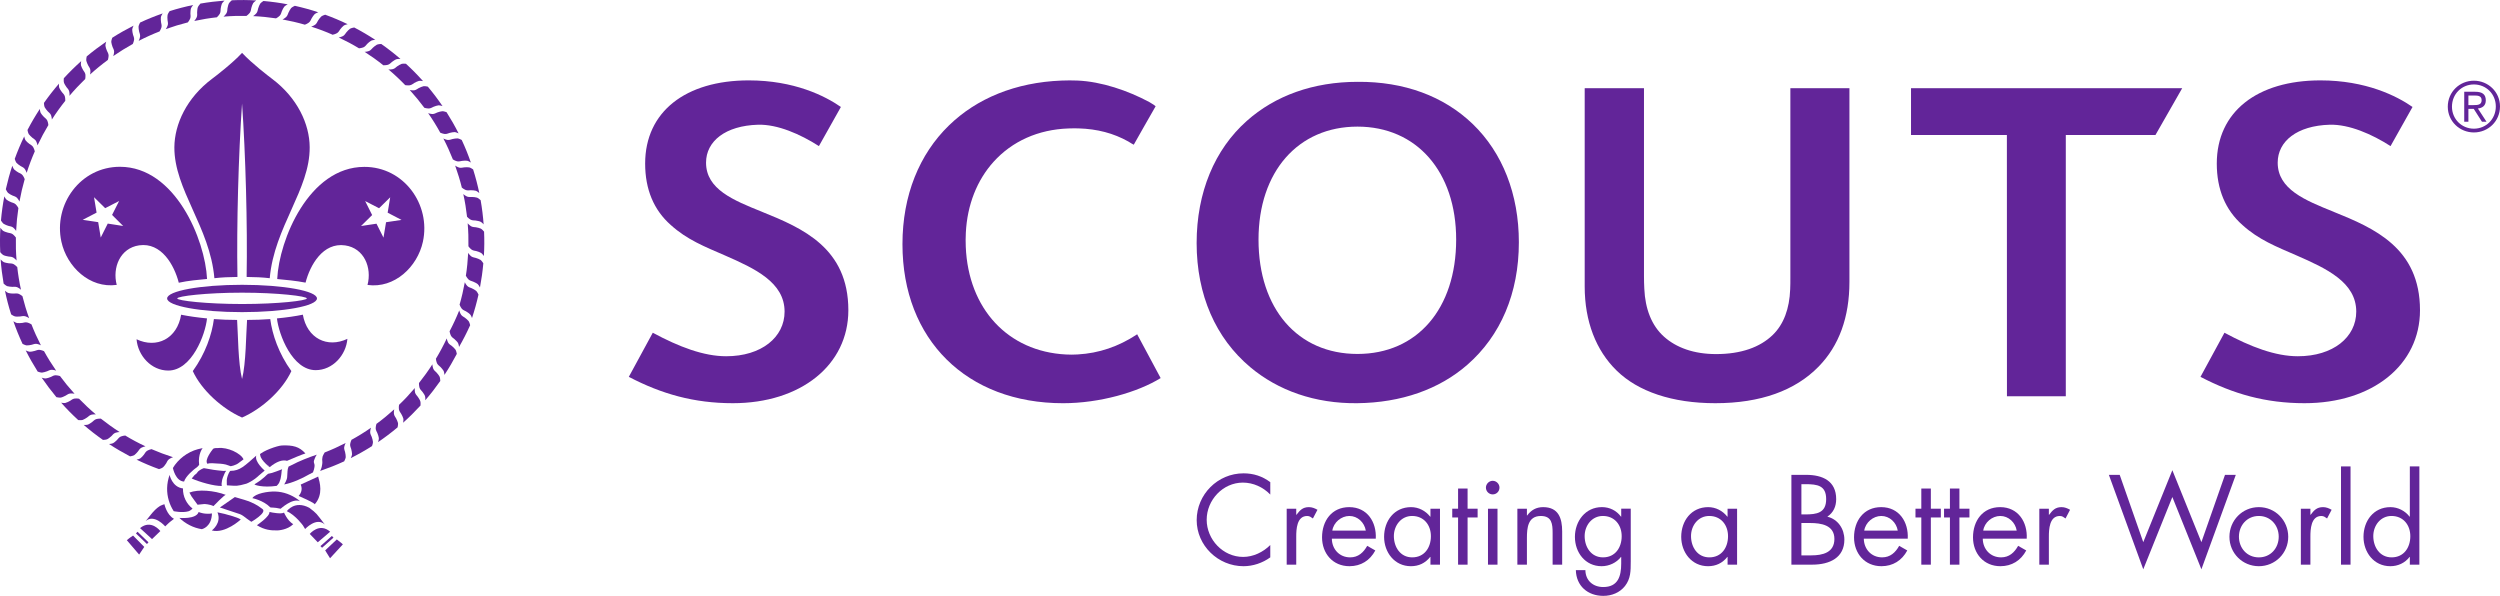<?xml version="1.0" encoding="utf-8"?>
<!-- Generator: Adobe Illustrator 17.0.0, SVG Export Plug-In . SVG Version: 6.00 Build 0)  -->
<!DOCTYPE svg PUBLIC "-//W3C//DTD SVG 1.1//EN" "http://www.w3.org/Graphics/SVG/1.1/DTD/svg11.dtd">
<svg version="1.1" id="Слой_1" xmlns="http://www.w3.org/2000/svg" xmlns:xlink="http://www.w3.org/1999/xlink" x="0px" y="0px"
	 width="150px" height="35.753px" viewBox="0 0 150 35.753" enable-background="new 0 0 150 35.753" xml:space="preserve">
<g>
	<g>
		<g>
			<line fill="#622599" x1="16.102" y1="16.68" x2="16.096" y2="16.68"/>
			<path fill="#622599" d="M12.766,16.68"/>
			<path fill="#622599" d="M16.18,28.031c0,0-0.748-0.582-0.516-0.837"/>
			<path fill="#622599" d="M13.551,29.694c-0.703-0.27-1.657-0.346-2.187-0.14l0.134,0.239l0.355,0.49l0.409-0.042
				c0.012,0,0.32,0.011,0.546,0.124C12.808,30.364,13.48,29.667,13.551,29.694z"/>
			<g>
				<path fill="#622599" d="M15.8,0.065c0,0-0.14,0.086-0.191,0.159c-0.041,0.06-0.092,0.196-0.119,0.283
					c-0.025,0.079-0.027,0.184-0.097,0.278c0,0-0.094,0.113-0.208,0.182l0,0c0.47,0.021,0.935,0.069,1.394,0.137l-0.014-0.005
					c0.119-0.058,0.221-0.16,0.221-0.16c0.082-0.087,0.09-0.191,0.125-0.267c0.035-0.087,0.098-0.216,0.146-0.271
					c0.059-0.069,0.207-0.14,0.207-0.14h0.002c-0.479-0.093-0.966-0.159-1.457-0.202L15.8,0.065z"/>
			</g>
			<g>
				<path fill="#622599" d="M17.678,0.355c0,0-0.15,0.066-0.211,0.131c-0.05,0.057-0.118,0.185-0.156,0.268
					c-0.038,0.073-0.052,0.176-0.135,0.26c0,0-0.106,0.102-0.226,0.153l0,0c0.461,0.084,0.917,0.19,1.363,0.32l-0.014-0.009
					c0.127-0.042,0.24-0.129,0.24-0.129c0.094-0.078,0.117-0.18,0.16-0.249c0.045-0.079,0.125-0.201,0.18-0.251
					c0.067-0.059,0.223-0.114,0.223-0.114l0.001,0.004c-0.461-0.155-0.934-0.284-1.417-0.392L17.678,0.355z"/>
			</g>
			<g>
				<path fill="#622599" d="M19.501,0.886c0,0-0.157,0.047-0.227,0.105c-0.057,0.047-0.139,0.166-0.191,0.243
					c-0.045,0.069-0.073,0.17-0.166,0.243c0,0-0.116,0.085-0.245,0.121l0,0c0.448,0.141,0.884,0.307,1.308,0.495L19.972,2.08
					c0.129-0.022,0.255-0.095,0.255-0.095c0.1-0.064,0.135-0.162,0.188-0.227c0.056-0.071,0.15-0.182,0.212-0.224
					c0.074-0.051,0.235-0.082,0.235-0.082l0.002,0.002c-0.437-0.213-0.891-0.403-1.354-0.572L19.501,0.886z"/>
			</g>
			<g>
				<path fill="#622599" d="M21.238,1.652c0,0-0.162,0.026-0.237,0.073c-0.063,0.041-0.16,0.146-0.218,0.215
					c-0.057,0.065-0.096,0.16-0.199,0.222c0,0-0.13,0.067-0.259,0.087l0,0c0.426,0.201,0.836,0.42,1.232,0.66l-0.008-0.013
					c0.134-0.005,0.266-0.06,0.266-0.06c0.108-0.051,0.158-0.142,0.216-0.202c0.066-0.064,0.173-0.16,0.241-0.193
					c0.08-0.04,0.244-0.051,0.244-0.051l0.002,0.002c-0.407-0.268-0.831-0.517-1.269-0.745L21.238,1.652z"/>
			</g>
			<g>
				<path fill="#622599" d="M22.864,2.639c0,0-0.166,0.005-0.248,0.041c-0.068,0.031-0.178,0.124-0.246,0.186
					c-0.062,0.055-0.115,0.144-0.224,0.192c0,0-0.135,0.052-0.269,0.052l0,0c0.396,0.255,0.775,0.526,1.136,0.816l-0.008-0.012
					c0.132,0.01,0.273-0.028,0.273-0.028c0.113-0.037,0.172-0.12,0.241-0.171c0.072-0.055,0.192-0.137,0.263-0.16
					c0.084-0.029,0.249-0.018,0.249-0.018v0.002c-0.367-0.319-0.755-0.62-1.158-0.903L22.864,2.639z"/>
			</g>
			<g>
				<path fill="#622599" d="M24.344,3.825c0,0-0.165-0.016-0.252,0.009c-0.071,0.022-0.193,0.1-0.268,0.151
					c-0.067,0.047-0.13,0.129-0.247,0.161c0,0-0.14,0.034-0.272,0.019l0,0c0.361,0.302,0.699,0.623,1.02,0.956L24.32,5.108
					c0.13,0.028,0.271,0.009,0.271,0.009c0.118-0.021,0.193-0.097,0.263-0.137c0.08-0.044,0.21-0.111,0.282-0.126
					c0.087-0.018,0.249,0.015,0.249,0.015v0.002c-0.321-0.364-0.666-0.714-1.031-1.048L24.344,3.825z"/>
			</g>
			<g>
				<path fill="#622599" d="M25.656,5.197c0,0-0.16-0.04-0.248-0.023c-0.072,0.012-0.205,0.072-0.287,0.114
					c-0.074,0.038-0.149,0.111-0.267,0.13c0,0-0.144,0.014-0.271-0.019l0,0c0.315,0.349,0.61,0.709,0.887,1.08l-0.005-0.012
					c0.124,0.043,0.268,0.042,0.268,0.042c0.12-0.006,0.2-0.07,0.277-0.101c0.084-0.035,0.223-0.082,0.299-0.088
					c0.089-0.007,0.243,0.046,0.243,0.046v0.001c-0.272-0.402-0.568-0.792-0.885-1.171H25.656z"/>
			</g>
			<g>
				<path fill="#622599" d="M26.78,6.727c0,0-0.154-0.058-0.242-0.054c-0.077,0.003-0.216,0.046-0.303,0.076
					c-0.078,0.027-0.161,0.091-0.279,0.093c0,0-0.145-0.005-0.268-0.055l0,0c0.268,0.385,0.514,0.782,0.736,1.188V7.962
					c0.119,0.06,0.264,0.077,0.264,0.077c0.117,0.011,0.207-0.043,0.289-0.064c0.085-0.022,0.229-0.053,0.302-0.05
					c0.09,0.006,0.236,0.079,0.236,0.079l0.002,0.002c-0.218-0.435-0.46-0.86-0.725-1.277L26.78,6.727z"/>
			</g>
			<g>
				<path fill="#622599" d="M27.691,8.392c0,0-0.145-0.08-0.233-0.088c-0.076-0.006-0.218,0.018-0.306,0.037
					c-0.083,0.017-0.173,0.068-0.293,0.056c0,0-0.143-0.023-0.258-0.089l0,0c0.217,0.418,0.408,0.843,0.579,1.273V9.568
					c0.108,0.075,0.247,0.111,0.247,0.111c0.117,0.025,0.211-0.016,0.294-0.025c0.092-0.013,0.237-0.022,0.31-0.009
					c0.086,0.016,0.222,0.109,0.222,0.109v0.002c-0.158-0.459-0.342-0.916-0.552-1.362L27.691,8.392z"/>
			</g>
			<g>
				<path fill="#622599" d="M28.378,10.16c0,0-0.133-0.096-0.22-0.116c-0.073-0.016-0.217-0.011-0.309-0.002
					c-0.083,0.005-0.18,0.044-0.295,0.015c0,0-0.138-0.042-0.245-0.122l0,0c0.157,0.443,0.295,0.889,0.406,1.339v-0.015
					c0.1,0.089,0.234,0.144,0.234,0.144c0.111,0.04,0.211,0.011,0.294,0.011c0.09,0.002,0.235,0.009,0.309,0.033
					c0.083,0.027,0.207,0.139,0.207,0.139v0.002c-0.098-0.477-0.223-0.951-0.371-1.423L28.378,10.16z"/>
			</g>
			<g>
				<path fill="#622599" d="M28.828,12.004c0,0-0.117-0.113-0.201-0.144c-0.07-0.025-0.216-0.04-0.305-0.042
					c-0.083-0.007-0.185,0.02-0.297-0.024c0,0-0.132-0.06-0.227-0.151l0,0c0.102,0.459,0.175,0.918,0.227,1.378l0.002-0.013
					c0.086,0.1,0.213,0.173,0.213,0.173c0.105,0.053,0.207,0.038,0.29,0.049c0.09,0.015,0.234,0.038,0.302,0.073
					c0.081,0.038,0.189,0.162,0.189,0.162l-0.003,0.002c-0.034-0.486-0.095-0.973-0.18-1.459L28.828,12.004z"/>
			</g>
			<g>
				<path fill="#622599" d="M29.035,13.889c0,0-0.104-0.128-0.182-0.17c-0.065-0.035-0.208-0.066-0.295-0.082
					c-0.085-0.015-0.187-0.002-0.291-0.06c0,0-0.123-0.077-0.206-0.181l0,0c0.04,0.468,0.053,0.933,0.045,1.395l0.004-0.009
					c0.071,0.109,0.187,0.195,0.187,0.195c0.098,0.067,0.202,0.066,0.282,0.087c0.09,0.025,0.226,0.071,0.289,0.113
					c0.073,0.049,0.165,0.184,0.165,0.184v0.002c0.03-0.486,0.034-0.976,0.012-1.468L29.035,13.889z"/>
			</g>
			<g>
				<path fill="#622599" d="M28.991,15.787c0,0-0.084-0.14-0.157-0.191c-0.062-0.043-0.197-0.094-0.284-0.12
					c-0.08-0.026-0.185-0.029-0.28-0.098c0,0-0.114-0.093-0.179-0.206l0,0c-0.025,0.47-0.069,0.933-0.141,1.39l0.007-0.011
					c0.058,0.119,0.159,0.221,0.159,0.221c0.089,0.078,0.194,0.091,0.269,0.124c0.085,0.036,0.216,0.098,0.273,0.147
					c0.065,0.058,0.14,0.204,0.14,0.204v0.004c0.09-0.479,0.159-0.964,0.202-1.455L28.991,15.787z"/>
			</g>
			<g>
				<path fill="#622599" d="M28.702,17.662c0,0-0.066-0.15-0.132-0.21c-0.055-0.051-0.184-0.118-0.267-0.157
					c-0.073-0.037-0.18-0.051-0.264-0.135c0,0-0.099-0.104-0.15-0.226l0,0c-0.085,0.461-0.189,0.915-0.319,1.362l0.009-0.011
					c0.04,0.125,0.129,0.238,0.129,0.238c0.077,0.091,0.18,0.115,0.25,0.157c0.078,0.049,0.198,0.126,0.249,0.184
					c0.061,0.064,0.114,0.221,0.114,0.221l-0.002,0.002c0.153-0.461,0.285-0.934,0.392-1.416L28.702,17.662z"/>
			</g>
			<g>
				<path fill="#622599" d="M28.206,19.5c0,0-0.036-0.159-0.088-0.232c-0.043-0.061-0.156-0.154-0.228-0.209
					c-0.066-0.047-0.165-0.086-0.231-0.184c0,0-0.075-0.122-0.104-0.252l0,0c-0.174,0.436-0.371,0.86-0.587,1.268l0.01-0.007
					c0.016,0.131,0.08,0.259,0.08,0.259c0.056,0.105,0.15,0.15,0.211,0.205c0.069,0.062,0.172,0.162,0.209,0.228
					c0.045,0.077,0.065,0.241,0.065,0.241l0,0c0.242-0.421,0.466-0.856,0.667-1.306L28.206,19.5z"/>
			</g>
			<g>
				<path fill="#622599" d="M27.405,21.221c0,0-0.026-0.161-0.073-0.238c-0.04-0.064-0.148-0.162-0.217-0.221
					c-0.063-0.055-0.16-0.095-0.222-0.197c0,0-0.067-0.129-0.087-0.259l0,0c-0.2,0.425-0.421,0.837-0.66,1.232l0.01-0.007
					c0.007,0.129,0.064,0.266,0.064,0.266c0.052,0.104,0.143,0.157,0.201,0.215c0.063,0.066,0.16,0.172,0.195,0.24
					c0.039,0.078,0.05,0.243,0.05,0.243l-0.001,0.002c0.268-0.406,0.516-0.831,0.745-1.266L27.405,21.221z"/>
			</g>
			<g>
				<path fill="#622599" d="M26.415,22.841c0,0-0.002-0.162-0.04-0.244c-0.03-0.067-0.123-0.179-0.186-0.248
					c-0.056-0.06-0.145-0.115-0.191-0.222c0,0-0.051-0.137-0.055-0.268l0,0c-0.253,0.395-0.526,0.77-0.814,1.135l0.011-0.007
					c-0.009,0.131,0.029,0.269,0.029,0.269c0.034,0.117,0.119,0.177,0.169,0.243c0.055,0.073,0.139,0.193,0.162,0.263
					c0.029,0.086,0.018,0.248,0.018,0.248l0,0.004c0.321-0.37,0.62-0.758,0.903-1.161L26.415,22.841z"/>
			</g>
			<g>
				<path fill="#622599" d="M25.23,24.32c0,0,0.016-0.162-0.011-0.245c-0.022-0.073-0.1-0.195-0.152-0.268
					c-0.048-0.071-0.13-0.137-0.163-0.25c0,0-0.031-0.14-0.016-0.274l0,0c-0.304,0.359-0.624,0.702-0.957,1.018l0.012-0.006
					c-0.026,0.129-0.006,0.274-0.006,0.274c0.02,0.117,0.097,0.188,0.136,0.263c0.045,0.08,0.111,0.208,0.127,0.283
					c0.019,0.087-0.014,0.249-0.014,0.249l-0.002,0.002c0.364-0.325,0.713-0.67,1.048-1.035V24.32z"/>
			</g>
			<g>
				<path fill="#622599" d="M23.856,25.632c0,0,0.039-0.159,0.025-0.248c-0.015-0.073-0.075-0.204-0.116-0.284
					c-0.038-0.073-0.113-0.149-0.129-0.268c0,0-0.015-0.142,0.018-0.272l0,0c-0.348,0.315-0.707,0.61-1.083,0.885l0.015-0.004
					c-0.045,0.124-0.045,0.268-0.045,0.268c0.007,0.12,0.073,0.202,0.102,0.279c0.035,0.084,0.082,0.22,0.088,0.296
					c0.007,0.086-0.048,0.244-0.048,0.244l0,0c0.402-0.274,0.794-0.568,1.173-0.887V25.632z"/>
			</g>
			<g>
				<path fill="#622599" d="M22.324,26.754c0,0,0.059-0.153,0.053-0.241c-0.002-0.077-0.044-0.215-0.075-0.303
					c-0.029-0.077-0.09-0.16-0.092-0.278c0,0,0.003-0.146,0.052-0.27l0,0c-0.385,0.27-0.784,0.515-1.19,0.737l0.016-0.002
					c-0.062,0.119-0.08,0.263-0.08,0.263c-0.008,0.117,0.045,0.208,0.066,0.29c0.022,0.088,0.052,0.231,0.049,0.304
					c-0.005,0.088-0.078,0.235-0.078,0.235h-0.002c0.435-0.219,0.862-0.459,1.279-0.725L22.324,26.754z"/>
			</g>
			<g>
				<path fill="#622599" d="M20.657,27.666c0,0,0.078-0.146,0.087-0.233c0.006-0.073-0.019-0.217-0.039-0.308
					c-0.017-0.079-0.067-0.17-0.054-0.289c0,0,0.023-0.144,0.089-0.257l0,0c-0.42,0.215-0.843,0.407-1.276,0.575h0.014
					c-0.074,0.108-0.124,0.244-0.124,0.244c-0.03,0.133-0.027,0.199-0.015,0.297c0.011,0.095-0.022,0.237-0.036,0.312
					c-0.015,0.088-0.095,0.251-0.095,0.251l0,0c0.46-0.16,0.996-0.369,1.444-0.579L20.657,27.666z"/>
			</g>
			<g>
				<path fill="#622599" d="M18.778,28.344c0,0,0.037-0.093,0.061-0.18c0.016-0.075,0.041-0.172,0.035-0.262
					c-0.005-0.086-0.067-0.151-0.035-0.264c0,0,0.085-0.255,0.168-0.359l0,0c-0.447,0.148-1.091,0.401-1.503,0.624l0,0
					c-0.097,0.046-0.191,0.093-0.191,0.093c-0.042,0.108-0.06,0.2-0.062,0.284c-0.005,0.089-0.019,0.222-0.019,0.315
					c0.003,0.197-0.182,0.471-0.182,0.471l0,0c0.479-0.085,1.087-0.362,1.491-0.599L18.778,28.344z"/>
			</g>
			<g>
				<path fill="#622599" d="M9.553,28.143c0,0,0.158-0.046,0.224-0.103c0.06-0.047,0.144-0.164,0.195-0.241
					c0.044-0.069,0.07-0.171,0.165-0.244c0,0,0.118-0.086,0.245-0.122l0,0c-0.448-0.144-0.884-0.308-1.307-0.491l0.01,0.009
					c-0.13,0.022-0.258,0.097-0.258,0.097C8.729,27.11,8.69,27.209,8.64,27.273c-0.056,0.073-0.152,0.182-0.215,0.224
					c-0.074,0.053-0.234,0.082-0.234,0.082l-0.002-0.002c0.438,0.213,0.892,0.405,1.356,0.572L9.553,28.143z"/>
			</g>
			<g>
				<path fill="#622599" d="M7.815,27.38c0,0,0.163-0.025,0.24-0.071c0.062-0.042,0.16-0.148,0.219-0.219
					c0.054-0.061,0.095-0.161,0.197-0.22c0,0,0.129-0.069,0.258-0.089l0,0c-0.424-0.197-0.836-0.419-1.233-0.66l0.01,0.013
					c-0.132,0.006-0.267,0.062-0.267,0.062c-0.107,0.051-0.158,0.142-0.218,0.202c-0.063,0.064-0.171,0.16-0.239,0.193
					c-0.079,0.042-0.244,0.049-0.244,0.049l0,0c0.407,0.268,0.831,0.513,1.266,0.743L7.815,27.38z"/>
			</g>
			<g>
				<path fill="#622599" d="M6.192,26.393c0,0,0.164-0.002,0.243-0.04c0.07-0.031,0.18-0.124,0.25-0.186
					c0.06-0.056,0.114-0.145,0.221-0.192c0,0,0.137-0.049,0.269-0.053l0,0c-0.395-0.255-0.773-0.529-1.134-0.812l0.005,0.008
					c-0.132-0.008-0.271,0.029-0.271,0.029c-0.113,0.037-0.174,0.12-0.242,0.17c-0.074,0.055-0.192,0.137-0.263,0.16
					c-0.084,0.029-0.247,0.018-0.247,0.018L5.02,25.493c0.37,0.321,0.756,0.621,1.162,0.905L6.192,26.393z"/>
			</g>
			<g>
				<path fill="#622599" d="M4.71,25.205c0,0,0.165,0.018,0.25-0.009c0.071-0.024,0.194-0.098,0.269-0.15
					c0.069-0.047,0.134-0.129,0.247-0.162c0,0,0.143-0.035,0.274-0.018l0,0c-0.359-0.303-0.699-0.624-1.021-0.956l0.006,0.013
					c-0.13-0.027-0.274-0.007-0.274-0.007c-0.116,0.02-0.188,0.098-0.26,0.137c-0.08,0.044-0.209,0.108-0.284,0.125
					c-0.086,0.016-0.247-0.016-0.247-0.016H3.668c0.324,0.367,0.668,0.715,1.032,1.048L4.71,25.205z"/>
			</g>
			<g>
				<path fill="#622599" d="M3.399,23.832c0,0,0.16,0.037,0.249,0.022c0.074-0.009,0.205-0.073,0.287-0.115
					c0.074-0.036,0.149-0.111,0.266-0.128c0,0,0.144-0.016,0.273,0.016l0,0c-0.315-0.346-0.612-0.708-0.887-1.08l0.004,0.015
					c-0.125-0.046-0.271-0.046-0.271-0.046c-0.118,0.007-0.199,0.073-0.278,0.104c-0.084,0.035-0.221,0.082-0.294,0.087
					c-0.089,0.007-0.246-0.047-0.246-0.047l-0.002-0.002c0.275,0.403,0.57,0.792,0.885,1.173H3.399z"/>
			</g>
			<g>
				<path fill="#622599" d="M2.279,22.301c0,0,0.152,0.058,0.241,0.055c0.073-0.004,0.214-0.047,0.302-0.078
					c0.077-0.027,0.161-0.089,0.279-0.091c0,0,0.145,0.004,0.268,0.053l0,0c-0.268-0.386-0.514-0.781-0.737-1.187v0.015
					c-0.116-0.06-0.261-0.078-0.261-0.078c-0.116-0.009-0.206,0.046-0.285,0.064c-0.091,0.025-0.233,0.055-0.306,0.049
					c-0.089-0.005-0.237-0.078-0.237-0.078l-0.001-0.002c0.218,0.437,0.46,0.861,0.723,1.278L2.279,22.301z"/>
			</g>
			<g>
				<path fill="#622599" d="M1.364,20.637c0,0,0.145,0.078,0.234,0.087c0.075,0.007,0.219-0.018,0.305-0.038
					c0.085-0.018,0.174-0.069,0.294-0.055c0,0,0.141,0.024,0.257,0.088l0,0c-0.215-0.419-0.405-0.841-0.574-1.274v0.015
					c-0.11-0.075-0.251-0.111-0.251-0.111c-0.115-0.026-0.211,0.016-0.295,0.027c-0.089,0.009-0.232,0.02-0.308,0.007
					c-0.088-0.018-0.224-0.109-0.224-0.109v-0.002c0.158,0.459,0.344,0.915,0.552,1.363L1.364,20.637z"/>
			</g>
			<g>
				<path fill="#622599" d="M0.677,18.868c0,0,0.134,0.097,0.222,0.117c0.072,0.018,0.216,0.011,0.308,0.004
					c0.083-0.007,0.18-0.044,0.297-0.016c0,0,0.139,0.04,0.244,0.12l0,0c-0.16-0.443-0.294-0.89-0.406-1.337v0.013
					c-0.098-0.087-0.23-0.142-0.23-0.142c-0.115-0.04-0.214-0.009-0.299-0.013c-0.09,0-0.234-0.009-0.309-0.033
					c-0.083-0.026-0.206-0.137-0.206-0.137v-0.002c0.097,0.478,0.22,0.953,0.371,1.423L0.677,18.868z"/>
			</g>
			<g>
				<path fill="#622599" d="M0.228,17.024c0,0,0.119,0.114,0.202,0.145c0.073,0.024,0.216,0.037,0.306,0.042
					c0.083,0.004,0.184-0.022,0.297,0.022c0,0,0.132,0.058,0.226,0.153l0,0c-0.1-0.461-0.176-0.922-0.226-1.379l-0.006,0.013
					c-0.084-0.098-0.209-0.171-0.209-0.171c-0.105-0.055-0.21-0.038-0.293-0.051c-0.09-0.013-0.233-0.038-0.3-0.073
					c-0.078-0.036-0.187-0.162-0.187-0.162v-0.002c0.035,0.484,0.096,0.973,0.18,1.458L0.228,17.024z"/>
			</g>
			<g>
				<path fill="#622599" d="M0.022,15.14c0,0,0.104,0.126,0.181,0.166c0.067,0.037,0.21,0.069,0.3,0.084
					c0.081,0.015,0.184,0.004,0.289,0.062c0,0,0.121,0.075,0.203,0.178l0,0c-0.04-0.468-0.052-0.933-0.042-1.397l-0.005,0.015
					c-0.075-0.111-0.188-0.198-0.188-0.198c-0.098-0.067-0.203-0.066-0.284-0.089c-0.088-0.024-0.225-0.069-0.287-0.111
					c-0.075-0.047-0.166-0.186-0.166-0.186l0,0c-0.028,0.486-0.031,0.975-0.009,1.468L0.022,15.14z"/>
			</g>
			<g>
				<path fill="#622599" d="M0.066,13.241c0,0,0.084,0.142,0.159,0.193c0.06,0.042,0.195,0.091,0.284,0.12
					c0.078,0.024,0.184,0.027,0.277,0.096c0,0,0.114,0.093,0.181,0.206l0,0c0.023-0.47,0.07-0.931,0.139-1.39l-0.006,0.013
					c-0.058-0.12-0.16-0.221-0.16-0.221c-0.09-0.08-0.191-0.093-0.27-0.126c-0.083-0.034-0.212-0.096-0.272-0.147
					C0.33,11.929,0.258,11.78,0.258,11.78l0.002-0.002c-0.093,0.481-0.16,0.964-0.202,1.455L0.066,13.241z"/>
			</g>
			<g>
				<path fill="#622599" d="M0.355,11.366c0,0,0.067,0.15,0.131,0.21c0.057,0.053,0.183,0.12,0.268,0.158
					c0.074,0.033,0.177,0.051,0.263,0.133c0,0,0.098,0.106,0.151,0.228l0,0c0.085-0.463,0.19-0.917,0.318-1.361l-0.007,0.009
					c-0.04-0.124-0.129-0.238-0.129-0.238c-0.077-0.091-0.179-0.117-0.25-0.157c-0.078-0.047-0.201-0.128-0.251-0.182
					c-0.059-0.067-0.11-0.222-0.11-0.222V9.942c-0.154,0.463-0.282,0.934-0.391,1.417L0.355,11.366z"/>
			</g>
			<g>
				<path fill="#622599" d="M0.888,9.545c0,0,0.046,0.158,0.103,0.227c0.048,0.058,0.167,0.139,0.244,0.19
					c0.069,0.046,0.17,0.073,0.244,0.166c0,0,0.084,0.118,0.121,0.244l0,0c0.142-0.446,0.308-0.883,0.494-1.306L2.086,9.077
					C2.06,8.947,1.987,8.821,1.987,8.821c-0.062-0.1-0.163-0.14-0.226-0.189C1.689,8.578,1.575,8.481,1.533,8.419
					C1.485,8.346,1.453,8.185,1.453,8.185l0,0C1.242,8.619,1.052,9.071,0.883,9.536L0.888,9.545z"/>
			</g>
			<g>
				<path fill="#622599" d="M1.652,7.811c0,0,0.028,0.162,0.075,0.237c0.039,0.062,0.147,0.16,0.215,0.218
					c0.065,0.055,0.16,0.097,0.221,0.198c0,0,0.067,0.128,0.088,0.257l0,0c0.2-0.423,0.42-0.834,0.659-1.231l-0.01,0.009
					C2.895,7.368,2.836,7.231,2.836,7.231c-0.051-0.103-0.141-0.154-0.2-0.215C2.573,6.951,2.476,6.845,2.443,6.779
					c-0.04-0.081-0.052-0.245-0.052-0.245l0.002-0.002C2.126,6.939,1.877,7.361,1.65,7.798L1.652,7.811z"/>
			</g>
			<g>
				<path fill="#622599" d="M2.638,6.189c0,0,0.005,0.165,0.042,0.243c0.031,0.069,0.125,0.179,0.186,0.25
					c0.055,0.059,0.145,0.114,0.194,0.224c0,0,0.048,0.135,0.052,0.266l0,0c0.253-0.396,0.525-0.774,0.815-1.135L3.915,6.044
					C3.926,5.91,3.888,5.772,3.888,5.772c-0.038-0.113-0.12-0.175-0.17-0.24C3.663,5.459,3.58,5.339,3.556,5.268
					C3.526,5.184,3.54,5.02,3.54,5.02L3.54,5.018C3.222,5.386,2.919,5.772,2.635,6.177L2.638,6.189z"/>
			</g>
			<g>
				<path fill="#622599" d="M3.829,4.709c0,0-0.019,0.162,0.009,0.247c0.02,0.074,0.099,0.194,0.15,0.271
					c0.049,0.069,0.132,0.133,0.162,0.247c0,0,0.035,0.139,0.018,0.274l0,0c0.304-0.36,0.625-0.7,0.956-1.02L5.112,4.733
					c0.029-0.131,0.011-0.274,0.011-0.274C5.1,4.342,5.024,4.272,4.984,4.199c-0.045-0.078-0.11-0.21-0.126-0.282
					C4.84,3.831,4.872,3.668,4.872,3.668l0.002-0.003C4.509,3.991,4.161,4.333,3.828,4.696L3.829,4.709z"/>
			</g>
			<g>
				<path fill="#622599" d="M5.201,3.395c0,0-0.038,0.162-0.023,0.25C5.191,3.72,5.253,3.851,5.294,3.933
					c0.037,0.073,0.11,0.15,0.126,0.265c0,0,0.017,0.143-0.018,0.272l0,0c0.349-0.316,0.712-0.612,1.084-0.885L6.472,3.589
					c0.045-0.124,0.044-0.27,0.044-0.27c-0.005-0.117-0.074-0.2-0.102-0.277C6.379,2.957,6.331,2.82,6.326,2.746
					C6.319,2.66,6.373,2.501,6.373,2.501l0,0C5.972,2.774,5.579,3.069,5.201,3.386V3.395z"/>
			</g>
			<g>
				<path fill="#622599" d="M6.732,2.277c0,0-0.058,0.153-0.056,0.241C6.682,2.594,6.723,2.733,6.754,2.82
					c0.028,0.077,0.092,0.16,0.093,0.279c0,0-0.005,0.144-0.053,0.266l0,0c0.386-0.266,0.782-0.51,1.187-0.735L7.969,2.632
					C8.028,2.514,8.048,2.37,8.048,2.37c0.008-0.117-0.046-0.207-0.067-0.288c-0.023-0.088-0.05-0.232-0.048-0.304
					c0.005-0.089,0.08-0.237,0.08-0.237l0.001-0.002C7.578,1.76,7.151,1.999,6.735,2.266L6.732,2.277z"/>
			</g>
			<g>
				<path fill="#622599" d="M8.4,1.364c0,0-0.079,0.145-0.088,0.234C8.305,1.671,8.331,1.816,8.35,1.904
					c0.019,0.081,0.069,0.17,0.055,0.291c0,0-0.022,0.144-0.088,0.259l0,0c0.417-0.216,0.845-0.409,1.275-0.576H9.576
					C9.652,1.769,9.69,1.63,9.69,1.63c0.026-0.117-0.018-0.212-0.028-0.297C9.652,1.244,9.64,1.1,9.653,1.026
					C9.67,0.938,9.762,0.804,9.762,0.804h0.002C9.305,0.963,8.848,1.146,8.403,1.355L8.4,1.364z"/>
			</g>
			<g>
				<path fill="#622599" d="M10.17,0.68c0,0-0.097,0.133-0.116,0.218c-0.017,0.073-0.011,0.219-0.002,0.31
					c0.005,0.082,0.045,0.178,0.016,0.293c0,0-0.044,0.14-0.122,0.245l0,0c0.441-0.158,0.887-0.293,1.337-0.406h-0.012
					c0.088-0.098,0.142-0.233,0.142-0.233c0.041-0.111,0.012-0.212,0.012-0.294c0.002-0.09,0.009-0.237,0.033-0.306
					c0.028-0.085,0.135-0.208,0.135-0.208h0.003c-0.477,0.098-0.951,0.22-1.422,0.37L10.17,0.68z"/>
			</g>
			<g>
				<path fill="#622599" d="M12.014,0.23c0,0-0.11,0.119-0.143,0.202c-0.028,0.068-0.038,0.214-0.044,0.305
					c-0.003,0.084,0.021,0.187-0.023,0.295c0,0-0.058,0.132-0.151,0.227l0,0c0.46-0.098,0.92-0.174,1.379-0.224L13.02,1.027
					c0.1-0.084,0.172-0.211,0.172-0.211c0.053-0.105,0.038-0.208,0.049-0.292c0.014-0.091,0.04-0.231,0.072-0.299
					c0.04-0.082,0.162-0.19,0.162-0.19h0.004c-0.487,0.038-0.974,0.096-1.46,0.181L12.014,0.23z"/>
			</g>
			<g>
				<path fill="#622599" d="M13.902,0.024c0,0-0.126,0.104-0.168,0.181c-0.037,0.067-0.069,0.209-0.085,0.299
					c-0.013,0.082-0.002,0.186-0.06,0.288c0,0-0.077,0.124-0.18,0.206l0,0c0.469-0.04,0.934-0.053,1.398-0.044l-0.013-0.004
					c0.111-0.076,0.198-0.188,0.198-0.188c0.067-0.098,0.065-0.203,0.088-0.283c0.023-0.088,0.07-0.226,0.11-0.288
					c0.048-0.075,0.185-0.164,0.185-0.164h0.003c-0.488-0.029-0.978-0.034-1.471-0.011L13.902,0.024z"/>
			</g>
			<g>
				<path fill="#622599" d="M10.376,28.088c0,0,0.153,0.782,0.668,0.806c0.099-0.319,0.539-0.7,0.806-0.889l0.099-0.115
					c-0.084-0.651,0.21-1.004,0.21-1.004l-0.29,0.067c-0.623,0.167-1.181,0.595-1.502,1.136L10.376,28.088z"/>
			</g>
			<g>
				<path fill="#622599" d="M11.306,30.678c0.105-0.031,0.207-0.122,0.244-0.162h0.005c-0.359-0.279-0.587-0.719-0.577-1.21
					c-0.655-0.077-0.803-0.816-0.803-0.816l0.002,0.002c-0.09,0.248-0.144,0.518-0.15,0.796c-0.009,0.511,0.14,0.989,0.397,1.385
					h0.009C10.433,30.672,10.939,30.782,11.306,30.678z"/>
			</g>
			<g>
				<path fill="#622599" d="M12.723,30.805c-0.091,0.016-0.187,0.024-0.283,0.02c-0.183-0.002-0.357-0.038-0.519-0.102h-0.005
					c-0.14,0.448-1.155,0.351-1.155,0.351l0,0c0.359,0.346,0.846,0.605,1.369,0.68l-0.006-0.009c0,0,0.575-0.12,0.593-0.947
					L12.723,30.805z"/>
			</g>
			<g>
				<path fill="#622599" d="M13.03,30.752c0.006-0.004,0.011-0.007,0.018-0.013l0.435,0.097c0.81,0.209,0.962,0.333,0.962,0.333l0,0
					c0,0-0.924,0.867-1.736,0.658l0,0c0,0,0.608-0.441,0.339-1.088l0,0"/>
			</g>
			<g>
				<path fill="#622599" d="M15.755,30.548c-0.616-0.494-1.214-0.575-1.663-0.725l0,0l-0.899,0.626l1.071,0.356
					c0.325,0.086,0.407,0.24,0.816,0.504C15.08,31.309,16.026,30.765,15.755,30.548z"/>
			</g>
			<g>
				<path fill="#622599" d="M17.593,31.452c-0.349,0.35-0.923,0.372-0.923,0.372c-0.407,0.011-0.789-0.022-1.256-0.31
					c0,0,0.79-0.528,0.754-0.798c0.179,0.049,0.731,0.139,0.874,0.04C17.041,30.756,17.233,31.229,17.593,31.452z"/>
			</g>
			<g>
				<path fill="#622599" d="M16.18,28.031c0.409-0.336,0.767-0.465,1.042-0.381c0.949-0.41,1.103-0.443,1.103-0.443l0,0
					c-0.372-0.417-0.756-0.502-1.402-0.48c-0.292,0.011-1.183,0.341-1.323,0.541"/>
			</g>
			<g>
				<path fill="#622599" d="M15.88,28.234c0,0-0.623-0.524-0.504-0.896c-0.694,0.609-0.976,0.914-1.549,0.914l0,0
					c-0.145,0.025-0.018,0.005-0.018,0.005c-0.072,0.097-0.119,0.208-0.145,0.288c-0.028,0.088-0.057,0.188-0.058,0.264
					c-0.007,0.243,0.011,0.311,0.011,0.311l0,0c0.627,0.037,0.587,0.058,1.162-0.098c0,0,0.394-0.142,0.779-0.514
					C15.624,28.446,15.815,28.3,15.88,28.234z"/>
			</g>
			<g>
				<path fill="#622599" d="M13.322,29.158c0,0-0.068-0.004,0.009-0.371c0.023-0.109,0.063-0.179,0.096-0.264
					c0.03-0.077,0.07-0.184,0.145-0.275c0,0-0.118,0.064,0,0l-0.176,0.007c-0.469-0.04-0.711-0.08-1.164-0.166l0,0
					c-0.122-0.006,0,0,0,0c-0.147,0.044-0.354,0.179-0.39,0.253c-0.039,0.082-0.119,0.109-0.171,0.164
					c-0.038,0.04-0.168,0.204-0.168,0.204h-0.002C11.975,28.92,12.846,29.174,13.322,29.158L13.322,29.158z"/>
			</g>
			<g>
				<g>
					<path fill="#622599" d="M12.754,26.971c0.074-0.117,0.227-0.077,0.337-0.089c0.564-0.062,1.359,0.313,1.521,0.677l-0.254,0.191
						c-0.217,0.186-0.521,0.222-0.521,0.222l-0.144-0.051c-0.176-0.077-0.439-0.102-0.644-0.108
						c-0.201-0.004-0.424-0.053-0.601,0.015l0,0c-0.209-0.221,0.305-0.854,0.305-0.854V26.971z"/>
				</g>
			</g>
			<g>
				<path fill="#622599" d="M10.439,31.129c-0.201,0.146-0.33,0.266-0.33,0.266l-0.206,0.197l0.011-0.007
					c0,0-0.656-0.767-1.169-0.324l-0.005,0.004c0.218-0.271,0.41-0.519,0.52-0.626c0.114-0.117,0.244-0.233,0.448-0.341
					l-0.056,0.038c0.072-0.036,0.144-0.064,0.212-0.084C9.864,30.251,9.999,30.891,10.439,31.129z"/>
			</g>
			<g>
				<path fill="#622599" d="M8.403,31.687c0.669-0.551,1.217,0.177,1.217,0.177l-0.499,0.482L8.403,31.687z"/>
			</g>
			<g>
				<polygon fill="#622599" points="8.817,32.641 8.909,32.539 8.251,31.904 8.158,32.007 				"/>
			</g>
			<g>
				<path fill="#622599" d="M7.984,32.134c-0.229,0.148-0.374,0.279-0.374,0.279l0.738,0.862l0.308-0.46L7.984,32.134z"/>
			</g>
			<g>
				<path fill="#622599" d="M20.209,32.366c0.223,0.16,0.363,0.295,0.363,0.295l-0.769,0.834l-0.293-0.472L20.209,32.366z"/>
			</g>
			<g>
				<polygon fill="#622599" points="20.009,32.258 19.913,32.158 19.227,32.765 19.324,32.866 				"/>
			</g>
			<g>
				<path fill="#622599" d="M19.809,31.904c-0.645-0.574-1.224,0.132-1.224,0.132l0.481,0.501L19.809,31.904z"/>
			</g>
			<g>
				<path fill="#622599" d="M18.558,30.468c-0.88-0.471-1.347,0.202-1.347,0.202l0,0c0.545,0.264,0.966,0.858,0.966,0.858
					l0.137,0.226l-0.011-0.009c0,0,0.684-0.744,1.179-0.279l0.006,0.004c-0.211-0.279-0.393-0.522-0.496-0.634
					C18.903,30.741,18.754,30.608,18.558,30.468L18.558,30.468z"/>
			</g>
			<g>
				<path fill="#622599" d="M15.278,29.052c-0.076,0.031,0.465,0.224,1.325,0.1l0.007-0.009c0,0,0.116-0.116,0.148-0.196
					c0.031-0.073,0.089-0.237,0.096-0.33c0.007-0.082,0.033-0.135,0.036-0.25c0,0,0-0.115,0.039-0.213l0,0
					c-0.098,0.049-0.61,0.221-0.61,0.221c-0.14,0.033-0.236,0.053-0.236,0.053c-0.079,0.056-0.14,0.131-0.204,0.186
					c-0.043,0.033-0.142,0.12-0.252,0.208C15.574,28.869,15.312,29.028,15.278,29.052z"/>
			</g>
			<g>
				<path fill="#622599" d="M18.88,30.264c0.533-0.606,0.305-1.324,0.209-1.67l-1.047,0.48c0.016,0.047,0.173,0.345-0.121,0.682
					C17.921,29.756,18.939,30.196,18.88,30.264z"/>
			</g>
			<g>
				<g>
					<path fill="#622599" d="M16.837,30.524c0,0.007,0.706-0.656,1.157-0.452l-0.102-0.09c-0.405-0.301-0.896-0.478-1.378-0.49
						c-0.436-0.015-1.197,0.113-1.372,0.397c0,0,0.658,0.129,1.068,0.546C16.247,30.473,16.419,30.424,16.837,30.524z"/>
				</g>
			</g>
		</g>
		<g>
			<path fill="#622599" d="M6.044,14.253l0.421-0.838l0.926,0.144l-0.667-0.663l0.423-0.836l-0.836,0.43l-0.669-0.658l0.153,0.925
				l-0.833,0.432l0.929,0.14L6.044,14.253z M12.423,16.736l-0.023,0.004c-0.484,0.046-1.104,0.098-1.673,0.224
				c-0.274-1.068-1.048-2.435-2.378-2.244c-1.14,0.166-1.618,1.335-1.346,2.373c-1.625,0.226-2.991-1.091-3.319-2.59
				c-0.49-2.241,1.146-4.498,3.514-4.496C10.52,10.013,12.31,14.39,12.423,16.736z"/>
			<path fill="#622599" d="M23.009,14.259l0.154-0.925l0.929-0.139l-0.833-0.434l0.153-0.923l-0.668,0.656l-0.835-0.43l0.42,0.84
				l-0.669,0.658l0.929-0.14L23.009,14.259z M16.633,16.74c0.111-2.346,1.902-6.725,5.227-6.727
				c2.368-0.006,4.003,2.255,3.513,4.496c-0.328,1.497-1.696,2.814-3.322,2.588c0.274-1.038-0.203-2.209-1.343-2.373
				c-1.329-0.193-2.103,1.177-2.375,2.234c-0.573-0.113-1.194-0.168-1.673-0.213L16.633,16.74z"/>
			<path fill="#622599" d="M14.536,18.241c2.148,0,3.875-0.201,3.875-0.335c0-0.135-1.74-0.346-3.887-0.346
				c-2.148,0-3.889,0.211-3.889,0.346C10.635,18.04,12.388,18.241,14.536,18.241z M14.524,18.728c-2.482,0-4.496-0.367-4.496-0.821
				c0-0.452,2.014-0.819,4.496-0.819s4.494,0.367,4.494,0.819C19.018,18.361,17.006,18.728,14.524,18.728z"/>
			<g>
				<path fill="#622599" d="M18.179,18.879c-0.455,0.095-0.985,0.171-1.568,0.226l0.005-0.007c0.11,0.987,0.926,3.111,2.324,3.111
					c1.023,0,1.823-0.9,1.904-1.878c-1.202,0.571-2.425-0.024-2.674-1.455L18.179,18.879z"/>
			</g>
			<g>
				<path fill="#622599" d="M12.424,19.105c-0.571-0.055-1.096-0.129-1.551-0.221l-0.003-0.013
					c-0.235,1.455-1.469,2.059-2.677,1.484c0.08,0.98,0.878,1.878,1.903,1.878c1.41,0,2.228-2.156,2.326-3.132L12.424,19.105z"/>
			</g>
			<g>
				<path fill-rule="evenodd" clip-rule="evenodd" fill="#622599" d="M14.524,3.172c0.599,0.644,1.592,1.4,1.796,1.554
					c1.532,1.148,2.253,2.726,2.261,4.102c0.022,2.549-2.126,4.785-2.397,7.864c-0.436-0.051-0.901-0.071-1.386-0.075
					c0.055-3.122-0.063-7.352-0.275-10.406c-0.212,3.054-0.332,7.284-0.276,10.406c-0.482,0.004-0.948,0.024-1.384,0.075
					c-0.268-3.079-2.417-5.315-2.401-7.864c0.013-1.377,0.733-2.954,2.265-4.102C12.933,4.572,13.926,3.816,14.524,3.172z"/>
			</g>
			<g>
				<path fill-rule="evenodd" clip-rule="evenodd" fill="#622599" d="M14.524,25.053c1.199-0.527,2.43-1.642,2.958-2.788
					c-0.761-1.053-1.146-2.196-1.267-3.12c-0.443,0.031-0.907,0.051-1.391,0.051c-0.062,0.831-0.06,2.59-0.3,3.543
					c-0.242-0.953-0.239-2.712-0.298-3.543c-0.485,0-0.952-0.02-1.392-0.051c-0.119,0.924-0.506,2.067-1.266,3.12
					C12.094,23.411,13.327,24.526,14.524,25.053z"/>
			</g>
		</g>
	</g>
	<g>
		<path fill="#622599" d="M148.434,4.842c0.852,0,1.566,0.669,1.566,1.545c0,0.893-0.714,1.56-1.566,1.56
			c-0.851,0-1.567-0.668-1.567-1.544C146.867,5.51,147.583,4.842,148.434,4.842z M148.434,7.721c0.73,0,1.315-0.575,1.315-1.335
			c0-0.747-0.584-1.319-1.315-1.319c-0.73,0-1.316,0.571-1.316,1.335C147.118,7.146,147.704,7.721,148.434,7.721z M147.854,5.506
			h0.66c0.429,0,0.634,0.158,0.634,0.516c0,0.322-0.208,0.459-0.475,0.488l0.517,0.794h-0.272l-0.493-0.772h-0.321v0.772h-0.25
			V5.506z M148.104,6.306h0.31c0.25,0,0.484-0.013,0.484-0.296c0-0.251-0.214-0.279-0.406-0.279h-0.388V6.306z"/>
	</g>
	<g>
		<path fill="#622599" d="M81.448,21.237c-3.586,0-5.937-2.708-5.937-6.862c0-4.075,2.376-6.778,5.937-6.778
			c3.552,0,5.922,2.703,5.922,6.778C87.37,18.529,85.025,21.237,81.448,21.237z M81.459,4.91c-2.656,0-4.949,0.826-6.653,2.346
			c-1.925,1.709-3.008,4.287-3.008,7.325c0,3.125,1.149,5.713,3.218,7.449c1.662,1.397,3.877,2.191,6.418,2.162
			c2.639-0.029,4.916-0.831,6.605-2.304c1.997-1.743,3.093-4.288,3.093-7.351c0-2.889-0.982-5.379-2.778-7.106
			C86.618,5.766,84.24,4.889,81.459,4.91z"/>
		<path fill="#622599" d="M95.083,5.292l3.556-0.001v11.274c0,0.097,0.006,0.663,0.02,0.763c0.053,1.206,0.437,2.206,1.181,2.872
			c0.74,0.663,1.797,1.045,3.126,1.045c1.505,0,2.636-0.411,3.396-1.145c0.666-0.645,1.006-1.585,1.049-2.739
			c0.011-0.088,0.011-0.601,0.011-0.687V5.291l3.544,0.001v11.614c0,2.137-0.626,3.837-1.847,5.088
			c-1.405,1.44-3.487,2.198-6.201,2.198c-2.585,0-4.639-0.701-5.92-1.958c-1.238-1.207-1.916-2.951-1.916-5.042V5.292z"/>
		<path fill="#622599" d="M129.328,8.099L123.948,8.1v15.676h-3.531l-0.004-15.677h-5.752V5.292h16.271L129.328,8.099z"/>
		<g>
			<path fill="#622599" d="M56.935,7.528c1.662-1.619,3.99-2.588,6.767-2.694c0.313-0.013,0.627-0.014,0.939-0.001
				c1.443,0.058,3.039,0.604,4.321,1.292c0.191,0.106,0.376,0.237,0.376,0.251c-0.152,0.253-1.312,2.306-1.312,2.306
				S67.8,8.565,67.695,8.488c-0.885-0.494-1.856-0.752-2.989-0.785c-0.195-0.004-0.394-0.004-0.591,0.004
				c-1.828,0.062-3.389,0.773-4.495,1.995c-0.994,1.099-1.587,2.581-1.67,4.266c-0.015,0.279-0.015,0.557-0.004,0.836
				c0.154,3.724,2.525,6.284,6.009,6.465c0.233,0.013,0.469,0.013,0.704-0.002c1.291-0.074,2.444-0.475,3.535-1.185
				c0.013-0.016,0.018-0.016,0.031-0.033c0.098,0.159,1.344,2.524,1.414,2.636c-1.372,0.847-3.658,1.508-5.853,1.508
				c-2.892,0-5.301-0.953-6.988-2.623c-1.687-1.668-2.65-4.053-2.65-6.915C54.147,11.712,55.162,9.253,56.935,7.528z"/>
		</g>
		<g>
			<path fill="#622599" d="M47.075,18.699c0-1.758-1.775-2.585-3.586-3.376c-1.208-0.525-2.264-0.938-3.24-1.821
				c-1.022-0.9-1.54-2.14-1.54-3.687c0-3.118,2.435-4.992,6.218-4.992c2.726,0,4.577,0.934,5.527,1.595
				c-0.042,0.086-1.282,2.271-1.319,2.348c-1.109-0.712-2.481-1.316-3.657-1.282c-1.946,0.058-3.115,0.983-3.115,2.276
				c0,1.596,1.636,2.255,3.366,2.951l0.002,0.002c2.424,0.978,5.17,2.166,5.17,5.902c0,3.283-2.851,5.577-6.932,5.577
				c-2.323,0-4.274-0.552-6.24-1.581c0.038-0.08,1.4-2.566,1.438-2.647c1.575,0.849,3.057,1.411,4.402,1.411
				C45.692,21.376,47.075,20.23,47.075,18.699z"/>
		</g>
		<g>
			<path fill="#622599" d="M141.375,18.699c0-1.758-1.776-2.585-3.588-3.376c-1.208-0.525-2.265-0.938-3.239-1.821
				c-1.022-0.9-1.541-2.14-1.541-3.687c0-3.118,2.435-4.992,6.218-4.992c2.727,0,4.578,0.934,5.527,1.595
				c-0.042,0.086-1.283,2.271-1.319,2.348c-1.109-0.712-2.481-1.316-3.656-1.282c-1.947,0.058-3.115,0.983-3.115,2.276
				c0,1.596,1.636,2.255,3.366,2.951v0.002c2.425,0.978,5.172,2.166,5.172,5.902c0,3.283-2.849,5.577-6.931,5.577
				c-2.324,0-4.273-0.552-6.24-1.581c0.038-0.08,1.4-2.566,1.439-2.647c1.575,0.849,3.055,1.411,4.401,1.411
				C139.99,21.376,141.375,20.23,141.375,18.699z"/>
		</g>
	</g>
	<g>
		<path fill="#622599" d="M76.216,29.672c-0.428-0.443-1.022-0.716-1.643-0.716c-1.2,0-2.172,1.044-2.172,2.229
			c0,1.188,0.979,2.23,2.187,2.23c0.607,0,1.201-0.286,1.629-0.714v0.741c-0.465,0.337-1.037,0.53-1.607,0.53
			c-1.523,0-2.809-1.236-2.809-2.765c0-1.542,1.264-2.807,2.809-2.807c0.599,0,1.128,0.171,1.607,0.529V29.672z"/>
		<path fill="#622599" d="M77.774,30.887h0.015c0.201-0.266,0.371-0.459,0.743-0.459c0.193,0,0.35,0.066,0.516,0.159l-0.274,0.521
			c-0.115-0.078-0.193-0.149-0.343-0.149c-0.628,0-0.657,0.807-0.657,1.242v1.68h-0.573v-3.358h0.573V30.887z"/>
		<path fill="#622599" d="M79.911,32.322c0.007,0.622,0.449,1.12,1.1,1.12c0.484,0,0.799-0.292,1.021-0.692l0.487,0.278
			c-0.323,0.602-0.865,0.944-1.55,0.944c-1.002,0-1.646-0.765-1.646-1.73c0-0.991,0.58-1.814,1.631-1.814
			c1.078,0,1.648,0.894,1.592,1.894H79.911z M81.948,31.836c-0.08-0.485-0.487-0.878-0.985-0.878c-0.494,0-0.951,0.393-1.024,0.878
			H81.948z"/>
		<path fill="#622599" d="M86.399,33.88h-0.572v-0.465h-0.015c-0.294,0.372-0.685,0.557-1.159,0.557
			c-0.985,0-1.607-0.836-1.607-1.763c0-0.958,0.607-1.781,1.616-1.781c0.455,0,0.871,0.217,1.15,0.572h0.015v-0.478h0.572V33.88z
			 M83.632,32.165c0,0.658,0.386,1.277,1.1,1.277c0.738,0,1.122-0.592,1.122-1.27c0-0.672-0.421-1.214-1.13-1.214
			C84.062,30.958,83.632,31.537,83.632,32.165z"/>
		<path fill="#622599" d="M88.055,33.88h-0.57v-2.832h-0.35v-0.526h0.35v-1.21h0.57v1.21h0.602v0.526h-0.602V33.88z"/>
		<path fill="#622599" d="M89.969,29.256c0,0.23-0.183,0.408-0.406,0.408c-0.221,0-0.408-0.179-0.408-0.408
			c0-0.22,0.188-0.408,0.408-0.408C89.786,28.849,89.969,29.037,89.969,29.256z M89.85,33.88h-0.571v-3.358h0.571V33.88z"/>
		<path fill="#622599" d="M91.615,30.929h0.015c0.234-0.321,0.542-0.501,0.956-0.501c0.929,0,1.144,0.672,1.144,1.461v1.991h-0.573
			v-1.893c0-0.542-0.042-1.028-0.706-1.028c-0.785,0-0.836,0.728-0.836,1.327v1.594h-0.573v-3.358h0.573V30.929z"/>
		<path fill="#622599" d="M97.844,33.716c0,0.535,0,1-0.342,1.442c-0.314,0.401-0.799,0.594-1.301,0.594
			c-0.936,0-1.628-0.594-1.65-1.545h0.572c0.007,0.624,0.458,1.015,1.071,1.015c0.887,0,1.078-0.648,1.078-1.406v-0.401H97.26
			c-0.272,0.352-0.716,0.557-1.164,0.557c-0.98,0-1.601-0.821-1.601-1.758c0-0.944,0.628-1.787,1.621-1.787
			c0.465,0,0.872,0.208,1.144,0.572h0.013v-0.478h0.572V33.716z M95.079,32.165c0,0.658,0.387,1.277,1.102,1.277
			c0.736,0,1.12-0.592,1.12-1.27c0-0.672-0.421-1.214-1.13-1.214C95.509,30.958,95.079,31.537,95.079,32.165z"/>
		<path fill="#622599" d="M104.226,33.88h-0.571v-0.465h-0.015c-0.293,0.372-0.686,0.557-1.158,0.557
			c-0.986,0-1.609-0.836-1.609-1.763c0-0.958,0.609-1.781,1.616-1.781c0.457,0,0.871,0.217,1.15,0.572h0.015v-0.478h0.571V33.88z
			 M101.461,32.165c0,0.658,0.386,1.277,1.1,1.277c0.736,0,1.121-0.592,1.121-1.27c0-0.672-0.422-1.214-1.129-1.214
			C101.888,30.958,101.461,31.537,101.461,32.165z"/>
		<path fill="#622599" d="M107.485,28.491h0.885c0.978,0,1.801,0.357,1.801,1.458c0,0.437-0.166,0.809-0.531,1.051
			c0.644,0.158,1.022,0.736,1.022,1.378c0,1.073-0.863,1.501-1.929,1.501h-1.249V28.491z M108.084,30.865h0.23
			c0.677,0,1.256-0.078,1.256-0.916c0-0.815-0.513-0.899-1.249-0.899h-0.237V30.865z M108.084,33.322h0.601
			c0.671,0,1.379-0.164,1.379-0.985c0-0.836-0.8-0.956-1.458-0.956h-0.522V33.322z"/>
		<path fill="#622599" d="M111.829,32.322c0.007,0.622,0.45,1.12,1.1,1.12c0.485,0,0.8-0.292,1.022-0.692l0.486,0.278
			c-0.322,0.602-0.865,0.944-1.55,0.944c-1.002,0-1.645-0.765-1.645-1.73c0-0.991,0.579-1.814,1.63-1.814
			c1.078,0,1.648,0.894,1.592,1.894H111.829z M113.865,31.836c-0.08-0.485-0.486-0.878-0.986-0.878
			c-0.493,0-0.951,0.393-1.024,0.878H113.865z"/>
		<path fill="#622599" d="M115.851,33.88h-0.572v-2.832h-0.35v-0.526h0.35v-1.21h0.572v1.21h0.599v0.526h-0.599V33.88z"/>
		<path fill="#622599" d="M117.565,33.88h-0.57v-2.832h-0.352v-0.526h0.352v-1.21h0.57v1.21h0.602v0.526h-0.602V33.88z"/>
		<path fill="#622599" d="M118.966,32.322c0.007,0.622,0.451,1.12,1.1,1.12c0.486,0,0.8-0.292,1.022-0.692l0.486,0.278
			c-0.32,0.602-0.865,0.944-1.55,0.944c-1,0-1.644-0.765-1.644-1.73c0-0.991,0.578-1.814,1.629-1.814
			c1.078,0,1.65,0.894,1.594,1.894H118.966z M121.002,31.836c-0.078-0.485-0.487-0.878-0.986-0.878
			c-0.494,0-0.951,0.393-1.022,0.878H121.002z"/>
		<path fill="#622599" d="M122.932,30.887h0.015c0.201-0.266,0.371-0.459,0.743-0.459c0.191,0,0.35,0.066,0.514,0.159l-0.272,0.521
			c-0.115-0.078-0.193-0.149-0.343-0.149c-0.628,0-0.657,0.807-0.657,1.242v1.68h-0.573v-3.358h0.573V30.887z"/>
		<path fill="#622599" d="M128.596,32.53l1.745-4.318l1.743,4.318l1.416-4.039h0.648l-2.064,5.667l-1.743-4.337l-1.745,4.337
			l-2.064-5.667h0.65L128.596,32.53z"/>
		<path fill="#622599" d="M133.766,32.209c0-0.987,0.778-1.781,1.765-1.781c0.986,0,1.763,0.794,1.763,1.781
			c0,0.985-0.785,1.763-1.763,1.763C134.551,33.972,133.766,33.195,133.766,32.209z M134.336,32.2c0,0.687,0.487,1.243,1.195,1.243
			c0.705,0,1.192-0.555,1.192-1.243c0-0.677-0.487-1.242-1.192-1.242C134.823,30.958,134.336,31.523,134.336,32.2z"/>
		<path fill="#622599" d="M138.624,30.887h0.013c0.202-0.266,0.373-0.459,0.745-0.459c0.191,0,0.35,0.066,0.516,0.159l-0.274,0.521
			c-0.115-0.078-0.193-0.149-0.343-0.149c-0.628,0-0.657,0.807-0.657,1.242v1.68h-0.573v-3.358h0.573V30.887z"/>
		<path fill="#622599" d="M141.032,33.88h-0.572v-5.895h0.572V33.88z"/>
		<path fill="#622599" d="M144.59,33.415h-0.015c-0.277,0.365-0.7,0.557-1.157,0.557c-0.986,0-1.608-0.836-1.608-1.763
			c0-0.958,0.608-1.781,1.615-1.781c0.449,0,0.878,0.217,1.15,0.572h0.015v-3.015h0.572v5.895h-0.572V33.415z M142.397,32.165
			c0,0.658,0.387,1.277,1.1,1.277c0.738,0,1.122-0.592,1.122-1.27c0-0.672-0.423-1.214-1.13-1.214
			C142.825,30.958,142.397,31.537,142.397,32.165z"/>
	</g>
</g>
</svg>

